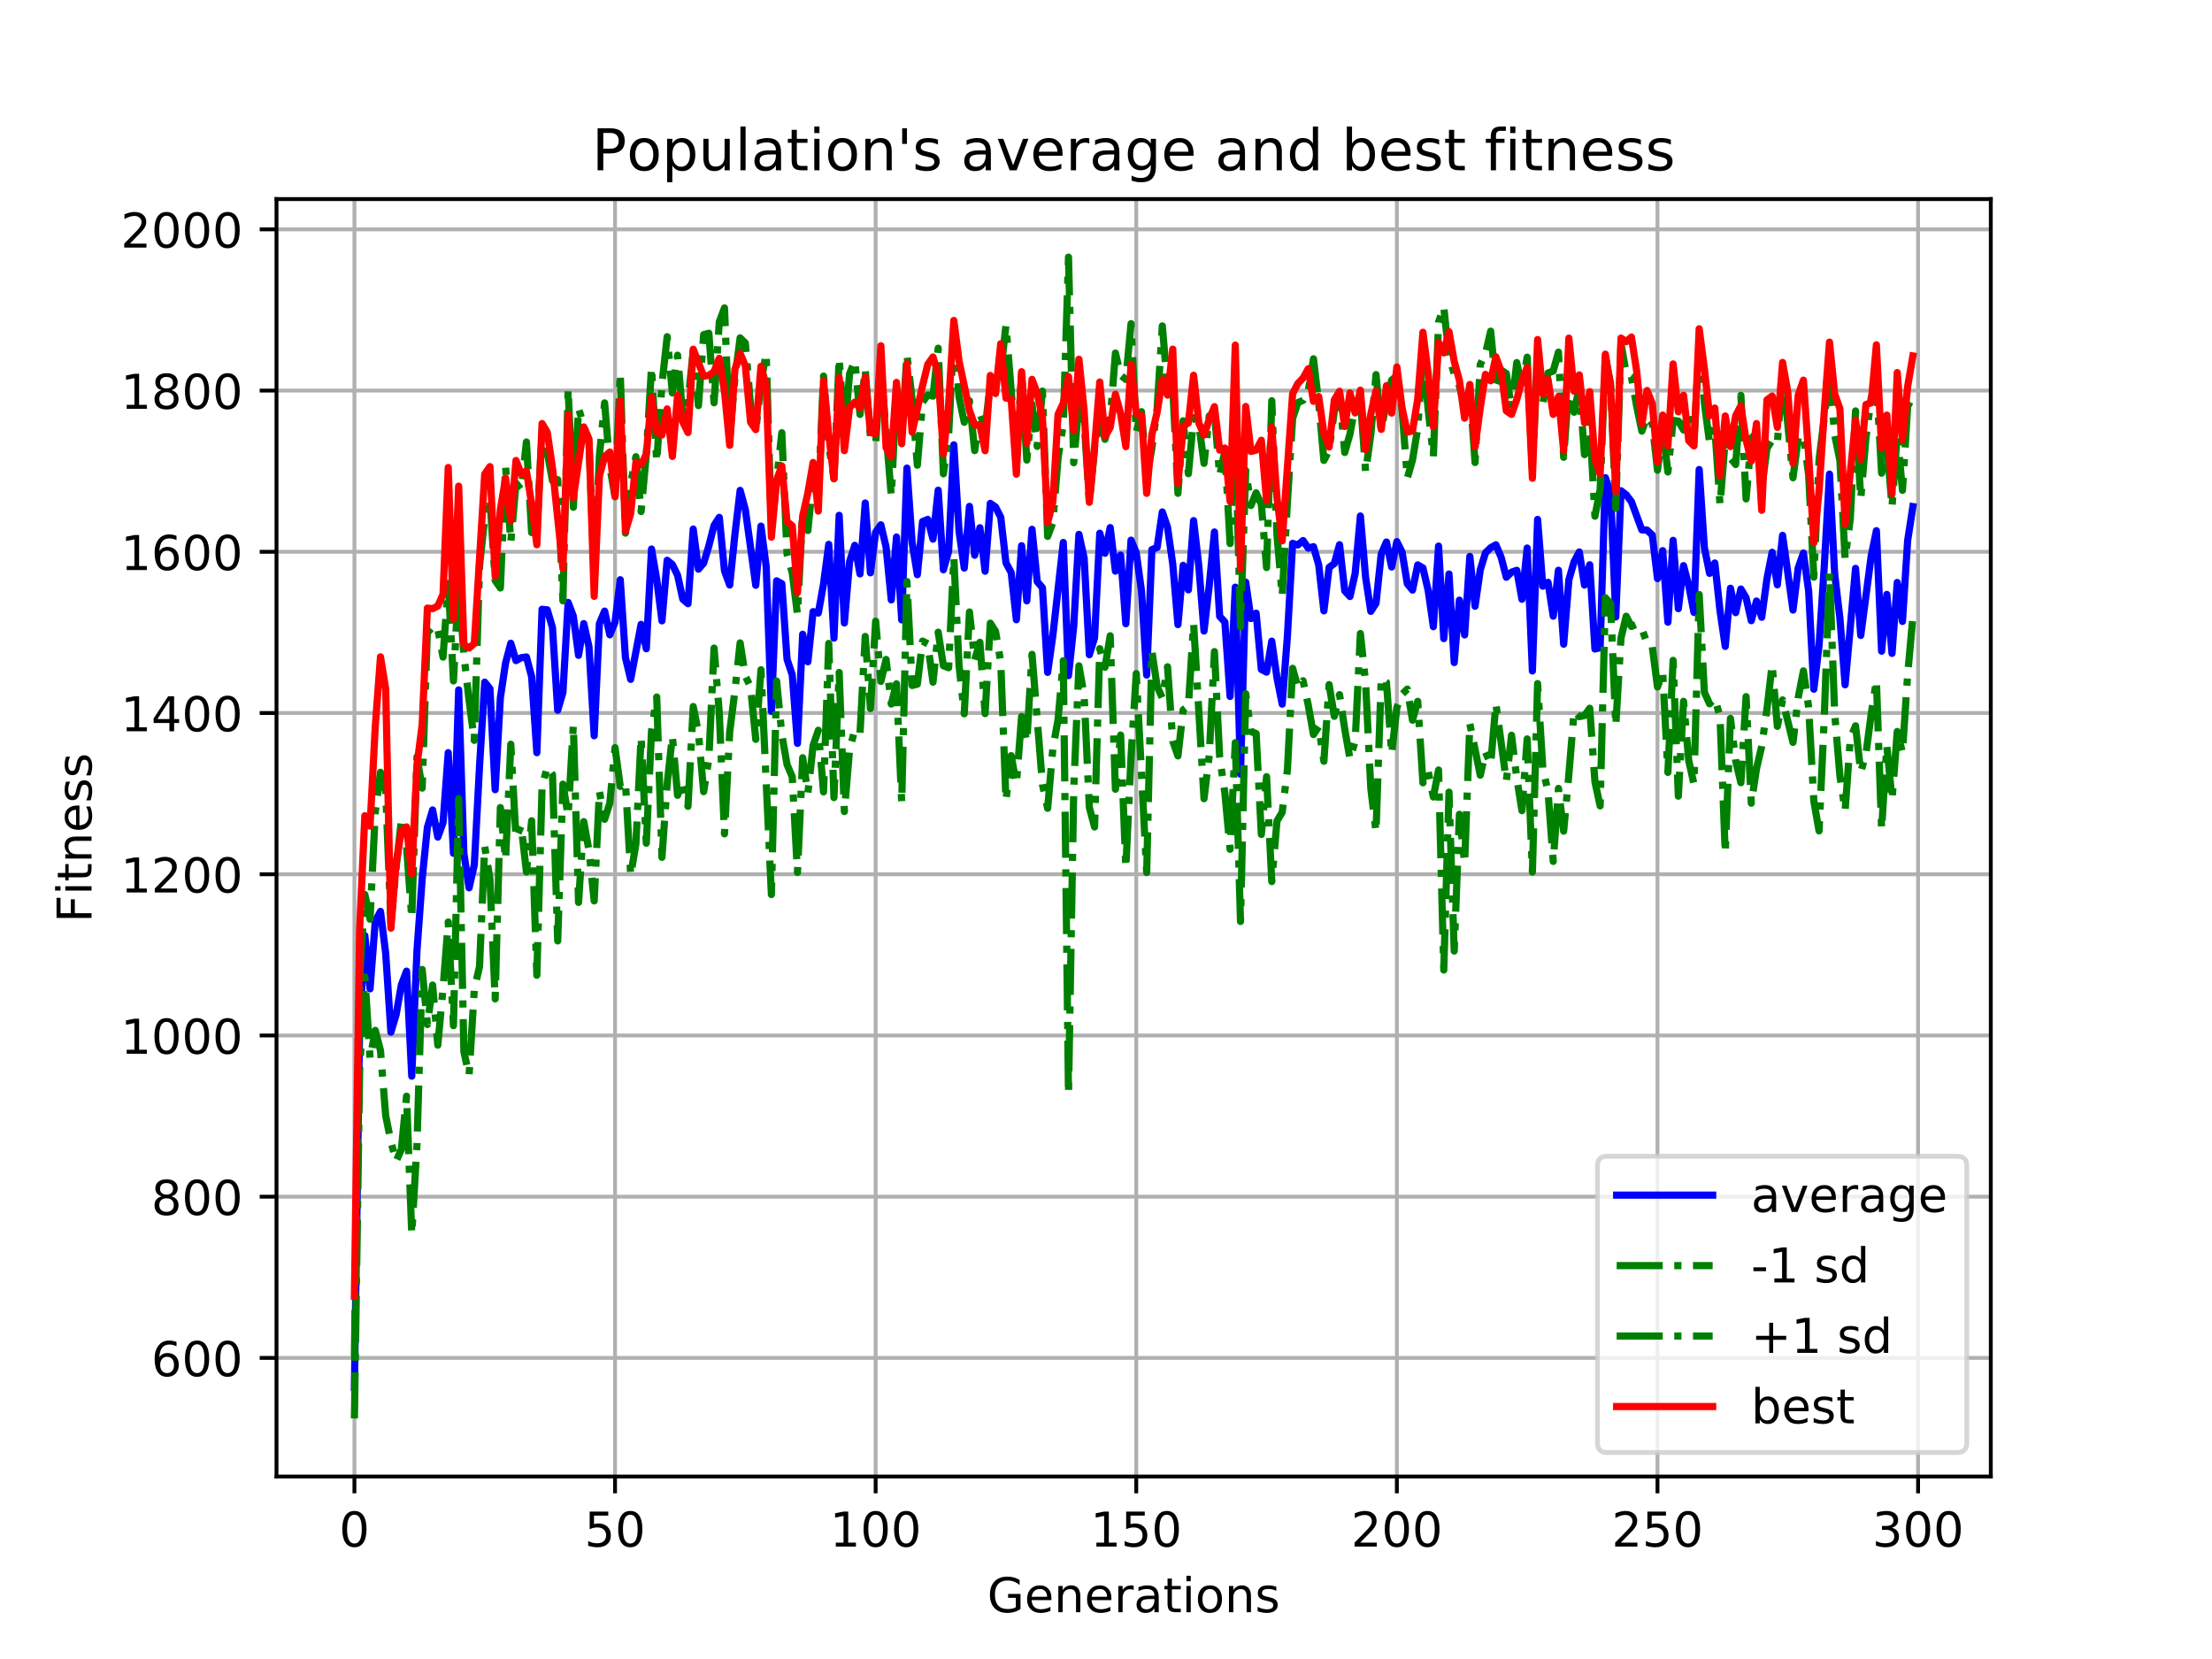 <?xml version="1.0" encoding="utf-8" standalone="no"?>
<!DOCTYPE svg PUBLIC "-//W3C//DTD SVG 1.1//EN"
  "http://www.w3.org/Graphics/SVG/1.1/DTD/svg11.dtd">
<!-- Created with matplotlib (https://matplotlib.org/) -->
<svg height="345.6pt" version="1.1" viewBox="0 0 460.8 345.6" width="460.8pt" xmlns="http://www.w3.org/2000/svg" xmlns:xlink="http://www.w3.org/1999/xlink">
 <defs>
  <style type="text/css">
*{stroke-linecap:butt;stroke-linejoin:round;}
  </style>
 </defs>
 <g id="figure_1">
  <g id="patch_1">
   <path d="M 0 345.6 
L 460.8 345.6 
L 460.8 0 
L 0 0 
z
" style="fill:#ffffff;"/>
  </g>
  <g id="axes_1">
   <g id="patch_2">
    <path d="M 57.6 307.584 
L 414.72 307.584 
L 414.72 41.472 
L 57.6 41.472 
z
" style="fill:#ffffff;"/>
   </g>
   <g id="matplotlib.axis_1">
    <g id="xtick_1">
     <g id="line2d_1">
      <path clip-path="url(#pb84c98b9c9)" d="M 73.833 307.584 
L 73.833 41.472 
" style="fill:none;stroke:#b0b0b0;stroke-linecap:square;stroke-width:0.8;"/>
     </g>
     <g id="line2d_2">
      <defs>
       <path d="M 0 0 
L 0 3.5 
" id="ma03359a7c6" style="stroke:#000000;stroke-width:0.8;"/>
      </defs>
      <g>
       <use style="stroke:#000000;stroke-width:0.8;" x="73.833" xlink:href="#ma03359a7c6" y="307.584"/>
      </g>
     </g>
     <g id="text_1">
      <!-- 0 -->
      <defs>
       <path d="M 31.781 66.406 
Q 24.172 66.406 20.328 58.906 
Q 16.5 51.422 16.5 36.375 
Q 16.5 21.391 20.328 13.891 
Q 24.172 6.391 31.781 6.391 
Q 39.453 6.391 43.281 13.891 
Q 47.125 21.391 47.125 36.375 
Q 47.125 51.422 43.281 58.906 
Q 39.453 66.406 31.781 66.406 
z
M 31.781 74.219 
Q 44.047 74.219 50.516 64.516 
Q 56.984 54.828 56.984 36.375 
Q 56.984 17.969 50.516 8.266 
Q 44.047 -1.422 31.781 -1.422 
Q 19.531 -1.422 13.062 8.266 
Q 6.594 17.969 6.594 36.375 
Q 6.594 54.828 13.062 64.516 
Q 19.531 74.219 31.781 74.219 
z
" id="DejaVuSans-48"/>
      </defs>
      <g transform="translate(70.651 322.182)scale(0.1 -0.1)">
       <use xlink:href="#DejaVuSans-48"/>
      </g>
     </g>
    </g>
    <g id="xtick_2">
     <g id="line2d_3">
      <path clip-path="url(#pb84c98b9c9)" d="M 128.123 307.584 
L 128.123 41.472 
" style="fill:none;stroke:#b0b0b0;stroke-linecap:square;stroke-width:0.8;"/>
     </g>
     <g id="line2d_4">
      <g>
       <use style="stroke:#000000;stroke-width:0.8;" x="128.123" xlink:href="#ma03359a7c6" y="307.584"/>
      </g>
     </g>
     <g id="text_2">
      <!-- 50 -->
      <defs>
       <path d="M 10.797 72.906 
L 49.516 72.906 
L 49.516 64.594 
L 19.828 64.594 
L 19.828 46.734 
Q 21.969 47.469 24.109 47.828 
Q 26.266 48.188 28.422 48.188 
Q 40.625 48.188 47.75 41.5 
Q 54.891 34.812 54.891 23.391 
Q 54.891 11.625 47.562 5.094 
Q 40.234 -1.422 26.906 -1.422 
Q 22.312 -1.422 17.547 -0.641 
Q 12.797 0.141 7.719 1.703 
L 7.719 11.625 
Q 12.109 9.234 16.797 8.062 
Q 21.484 6.891 26.703 6.891 
Q 35.156 6.891 40.078 11.328 
Q 45.016 15.766 45.016 23.391 
Q 45.016 31 40.078 35.438 
Q 35.156 39.891 26.703 39.891 
Q 22.75 39.891 18.812 39.016 
Q 14.891 38.141 10.797 36.281 
z
" id="DejaVuSans-53"/>
      </defs>
      <g transform="translate(121.76 322.182)scale(0.1 -0.1)">
       <use xlink:href="#DejaVuSans-53"/>
       <use x="63.623" xlink:href="#DejaVuSans-48"/>
      </g>
     </g>
    </g>
    <g id="xtick_3">
     <g id="line2d_5">
      <path clip-path="url(#pb84c98b9c9)" d="M 182.413 307.584 
L 182.413 41.472 
" style="fill:none;stroke:#b0b0b0;stroke-linecap:square;stroke-width:0.8;"/>
     </g>
     <g id="line2d_6">
      <g>
       <use style="stroke:#000000;stroke-width:0.8;" x="182.413" xlink:href="#ma03359a7c6" y="307.584"/>
      </g>
     </g>
     <g id="text_3">
      <!-- 100 -->
      <defs>
       <path d="M 12.406 8.297 
L 28.516 8.297 
L 28.516 63.922 
L 10.984 60.406 
L 10.984 69.391 
L 28.422 72.906 
L 38.281 72.906 
L 38.281 8.297 
L 54.391 8.297 
L 54.391 0 
L 12.406 0 
z
" id="DejaVuSans-49"/>
      </defs>
      <g transform="translate(172.869 322.182)scale(0.1 -0.1)">
       <use xlink:href="#DejaVuSans-49"/>
       <use x="63.623" xlink:href="#DejaVuSans-48"/>
       <use x="127.246" xlink:href="#DejaVuSans-48"/>
      </g>
     </g>
    </g>
    <g id="xtick_4">
     <g id="line2d_7">
      <path clip-path="url(#pb84c98b9c9)" d="M 236.703 307.584 
L 236.703 41.472 
" style="fill:none;stroke:#b0b0b0;stroke-linecap:square;stroke-width:0.8;"/>
     </g>
     <g id="line2d_8">
      <g>
       <use style="stroke:#000000;stroke-width:0.8;" x="236.703" xlink:href="#ma03359a7c6" y="307.584"/>
      </g>
     </g>
     <g id="text_4">
      <!-- 150 -->
      <g transform="translate(227.159 322.182)scale(0.1 -0.1)">
       <use xlink:href="#DejaVuSans-49"/>
       <use x="63.623" xlink:href="#DejaVuSans-53"/>
       <use x="127.246" xlink:href="#DejaVuSans-48"/>
      </g>
     </g>
    </g>
    <g id="xtick_5">
     <g id="line2d_9">
      <path clip-path="url(#pb84c98b9c9)" d="M 290.993 307.584 
L 290.993 41.472 
" style="fill:none;stroke:#b0b0b0;stroke-linecap:square;stroke-width:0.8;"/>
     </g>
     <g id="line2d_10">
      <g>
       <use style="stroke:#000000;stroke-width:0.8;" x="290.993" xlink:href="#ma03359a7c6" y="307.584"/>
      </g>
     </g>
     <g id="text_5">
      <!-- 200 -->
      <defs>
       <path d="M 19.188 8.297 
L 53.609 8.297 
L 53.609 0 
L 7.328 0 
L 7.328 8.297 
Q 12.938 14.109 22.625 23.891 
Q 32.328 33.688 34.812 36.531 
Q 39.547 41.844 41.422 45.531 
Q 43.312 49.219 43.312 52.781 
Q 43.312 58.594 39.234 62.25 
Q 35.156 65.922 28.609 65.922 
Q 23.969 65.922 18.812 64.312 
Q 13.672 62.703 7.812 59.422 
L 7.812 69.391 
Q 13.766 71.781 18.938 73 
Q 24.125 74.219 28.422 74.219 
Q 39.75 74.219 46.484 68.547 
Q 53.219 62.891 53.219 53.422 
Q 53.219 48.922 51.531 44.891 
Q 49.859 40.875 45.406 35.406 
Q 44.188 33.984 37.641 27.219 
Q 31.109 20.453 19.188 8.297 
z
" id="DejaVuSans-50"/>
      </defs>
      <g transform="translate(281.449 322.182)scale(0.1 -0.1)">
       <use xlink:href="#DejaVuSans-50"/>
       <use x="63.623" xlink:href="#DejaVuSans-48"/>
       <use x="127.246" xlink:href="#DejaVuSans-48"/>
      </g>
     </g>
    </g>
    <g id="xtick_6">
     <g id="line2d_11">
      <path clip-path="url(#pb84c98b9c9)" d="M 345.283 307.584 
L 345.283 41.472 
" style="fill:none;stroke:#b0b0b0;stroke-linecap:square;stroke-width:0.8;"/>
     </g>
     <g id="line2d_12">
      <g>
       <use style="stroke:#000000;stroke-width:0.8;" x="345.283" xlink:href="#ma03359a7c6" y="307.584"/>
      </g>
     </g>
     <g id="text_6">
      <!-- 250 -->
      <g transform="translate(335.739 322.182)scale(0.1 -0.1)">
       <use xlink:href="#DejaVuSans-50"/>
       <use x="63.623" xlink:href="#DejaVuSans-53"/>
       <use x="127.246" xlink:href="#DejaVuSans-48"/>
      </g>
     </g>
    </g>
    <g id="xtick_7">
     <g id="line2d_13">
      <path clip-path="url(#pb84c98b9c9)" d="M 399.573 307.584 
L 399.573 41.472 
" style="fill:none;stroke:#b0b0b0;stroke-linecap:square;stroke-width:0.8;"/>
     </g>
     <g id="line2d_14">
      <g>
       <use style="stroke:#000000;stroke-width:0.8;" x="399.573" xlink:href="#ma03359a7c6" y="307.584"/>
      </g>
     </g>
     <g id="text_7">
      <!-- 300 -->
      <defs>
       <path d="M 40.578 39.312 
Q 47.656 37.797 51.625 33 
Q 55.609 28.219 55.609 21.188 
Q 55.609 10.406 48.188 4.484 
Q 40.766 -1.422 27.094 -1.422 
Q 22.516 -1.422 17.656 -0.516 
Q 12.797 0.391 7.625 2.203 
L 7.625 11.719 
Q 11.719 9.328 16.594 8.109 
Q 21.484 6.891 26.812 6.891 
Q 36.078 6.891 40.938 10.547 
Q 45.797 14.203 45.797 21.188 
Q 45.797 27.641 41.281 31.266 
Q 36.766 34.906 28.719 34.906 
L 20.219 34.906 
L 20.219 43.016 
L 29.109 43.016 
Q 36.375 43.016 40.234 45.922 
Q 44.094 48.828 44.094 54.297 
Q 44.094 59.906 40.109 62.906 
Q 36.141 65.922 28.719 65.922 
Q 24.656 65.922 20.016 65.031 
Q 15.375 64.156 9.812 62.312 
L 9.812 71.094 
Q 15.438 72.656 20.344 73.438 
Q 25.25 74.219 29.594 74.219 
Q 40.828 74.219 47.359 69.109 
Q 53.906 64.016 53.906 55.328 
Q 53.906 49.266 50.438 45.094 
Q 46.969 40.922 40.578 39.312 
z
" id="DejaVuSans-51"/>
      </defs>
      <g transform="translate(390.029 322.182)scale(0.1 -0.1)">
       <use xlink:href="#DejaVuSans-51"/>
       <use x="63.623" xlink:href="#DejaVuSans-48"/>
       <use x="127.246" xlink:href="#DejaVuSans-48"/>
      </g>
     </g>
    </g>
    <g id="text_8">
     <!-- Generations -->
     <defs>
      <path d="M 59.516 10.406 
L 59.516 29.984 
L 43.406 29.984 
L 43.406 38.094 
L 69.281 38.094 
L 69.281 6.781 
Q 63.578 2.734 56.688 0.656 
Q 49.812 -1.422 42 -1.422 
Q 24.906 -1.422 15.25 8.562 
Q 5.609 18.562 5.609 36.375 
Q 5.609 54.25 15.25 64.234 
Q 24.906 74.219 42 74.219 
Q 49.125 74.219 55.547 72.453 
Q 61.969 70.703 67.391 67.281 
L 67.391 56.781 
Q 61.922 61.422 55.766 63.766 
Q 49.609 66.109 42.828 66.109 
Q 29.438 66.109 22.719 58.641 
Q 16.016 51.172 16.016 36.375 
Q 16.016 21.625 22.719 14.156 
Q 29.438 6.688 42.828 6.688 
Q 48.047 6.688 52.141 7.594 
Q 56.25 8.5 59.516 10.406 
z
" id="DejaVuSans-71"/>
      <path d="M 56.203 29.594 
L 56.203 25.203 
L 14.891 25.203 
Q 15.484 15.922 20.484 11.062 
Q 25.484 6.203 34.422 6.203 
Q 39.594 6.203 44.453 7.469 
Q 49.312 8.734 54.109 11.281 
L 54.109 2.781 
Q 49.266 0.734 44.188 -0.344 
Q 39.109 -1.422 33.891 -1.422 
Q 20.797 -1.422 13.156 6.188 
Q 5.516 13.812 5.516 26.812 
Q 5.516 40.234 12.766 48.109 
Q 20.016 56 32.328 56 
Q 43.359 56 49.781 48.891 
Q 56.203 41.797 56.203 29.594 
z
M 47.219 32.234 
Q 47.125 39.594 43.094 43.984 
Q 39.062 48.391 32.422 48.391 
Q 24.906 48.391 20.391 44.141 
Q 15.875 39.891 15.188 32.172 
z
" id="DejaVuSans-101"/>
      <path d="M 54.891 33.016 
L 54.891 0 
L 45.906 0 
L 45.906 32.719 
Q 45.906 40.484 42.875 44.328 
Q 39.844 48.188 33.797 48.188 
Q 26.516 48.188 22.312 43.547 
Q 18.109 38.922 18.109 30.906 
L 18.109 0 
L 9.078 0 
L 9.078 54.688 
L 18.109 54.688 
L 18.109 46.188 
Q 21.344 51.125 25.703 53.562 
Q 30.078 56 35.797 56 
Q 45.219 56 50.047 50.172 
Q 54.891 44.344 54.891 33.016 
z
" id="DejaVuSans-110"/>
      <path d="M 41.109 46.297 
Q 39.594 47.172 37.812 47.578 
Q 36.031 48 33.891 48 
Q 26.266 48 22.188 43.047 
Q 18.109 38.094 18.109 28.812 
L 18.109 0 
L 9.078 0 
L 9.078 54.688 
L 18.109 54.688 
L 18.109 46.188 
Q 20.953 51.172 25.484 53.578 
Q 30.031 56 36.531 56 
Q 37.453 56 38.578 55.875 
Q 39.703 55.766 41.062 55.516 
z
" id="DejaVuSans-114"/>
      <path d="M 34.281 27.484 
Q 23.391 27.484 19.188 25 
Q 14.984 22.516 14.984 16.5 
Q 14.984 11.719 18.141 8.906 
Q 21.297 6.109 26.703 6.109 
Q 34.188 6.109 38.703 11.406 
Q 43.219 16.703 43.219 25.484 
L 43.219 27.484 
z
M 52.203 31.203 
L 52.203 0 
L 43.219 0 
L 43.219 8.297 
Q 40.141 3.328 35.547 0.953 
Q 30.953 -1.422 24.312 -1.422 
Q 15.922 -1.422 10.953 3.297 
Q 6 8.016 6 15.922 
Q 6 25.141 12.172 29.828 
Q 18.359 34.516 30.609 34.516 
L 43.219 34.516 
L 43.219 35.406 
Q 43.219 41.609 39.141 45 
Q 35.062 48.391 27.688 48.391 
Q 23 48.391 18.547 47.266 
Q 14.109 46.141 10.016 43.891 
L 10.016 52.203 
Q 14.938 54.109 19.578 55.047 
Q 24.219 56 28.609 56 
Q 40.484 56 46.344 49.844 
Q 52.203 43.703 52.203 31.203 
z
" id="DejaVuSans-97"/>
      <path d="M 18.312 70.219 
L 18.312 54.688 
L 36.812 54.688 
L 36.812 47.703 
L 18.312 47.703 
L 18.312 18.016 
Q 18.312 11.328 20.141 9.422 
Q 21.969 7.516 27.594 7.516 
L 36.812 7.516 
L 36.812 0 
L 27.594 0 
Q 17.188 0 13.234 3.875 
Q 9.281 7.766 9.281 18.016 
L 9.281 47.703 
L 2.688 47.703 
L 2.688 54.688 
L 9.281 54.688 
L 9.281 70.219 
z
" id="DejaVuSans-116"/>
      <path d="M 9.422 54.688 
L 18.406 54.688 
L 18.406 0 
L 9.422 0 
z
M 9.422 75.984 
L 18.406 75.984 
L 18.406 64.594 
L 9.422 64.594 
z
" id="DejaVuSans-105"/>
      <path d="M 30.609 48.391 
Q 23.391 48.391 19.188 42.75 
Q 14.984 37.109 14.984 27.297 
Q 14.984 17.484 19.156 11.844 
Q 23.344 6.203 30.609 6.203 
Q 37.797 6.203 41.984 11.859 
Q 46.188 17.531 46.188 27.297 
Q 46.188 37.016 41.984 42.703 
Q 37.797 48.391 30.609 48.391 
z
M 30.609 56 
Q 42.328 56 49.016 48.375 
Q 55.719 40.766 55.719 27.297 
Q 55.719 13.875 49.016 6.219 
Q 42.328 -1.422 30.609 -1.422 
Q 18.844 -1.422 12.172 6.219 
Q 5.516 13.875 5.516 27.297 
Q 5.516 40.766 12.172 48.375 
Q 18.844 56 30.609 56 
z
" id="DejaVuSans-111"/>
      <path d="M 44.281 53.078 
L 44.281 44.578 
Q 40.484 46.531 36.375 47.5 
Q 32.281 48.484 27.875 48.484 
Q 21.188 48.484 17.844 46.438 
Q 14.5 44.391 14.5 40.281 
Q 14.5 37.156 16.891 35.375 
Q 19.281 33.594 26.516 31.984 
L 29.594 31.297 
Q 39.156 29.25 43.188 25.516 
Q 47.219 21.781 47.219 15.094 
Q 47.219 7.469 41.188 3.016 
Q 35.156 -1.422 24.609 -1.422 
Q 20.219 -1.422 15.453 -0.562 
Q 10.688 0.297 5.422 2 
L 5.422 11.281 
Q 10.406 8.688 15.234 7.391 
Q 20.062 6.109 24.812 6.109 
Q 31.156 6.109 34.562 8.281 
Q 37.984 10.453 37.984 14.406 
Q 37.984 18.062 35.516 20.016 
Q 33.062 21.969 24.703 23.781 
L 21.578 24.516 
Q 13.234 26.266 9.516 29.906 
Q 5.812 33.547 5.812 39.891 
Q 5.812 47.609 11.281 51.797 
Q 16.75 56 26.812 56 
Q 31.781 56 36.172 55.266 
Q 40.578 54.547 44.281 53.078 
z
" id="DejaVuSans-115"/>
     </defs>
     <g transform="translate(205.662 335.861)scale(0.1 -0.1)">
      <use xlink:href="#DejaVuSans-71"/>
      <use x="77.49" xlink:href="#DejaVuSans-101"/>
      <use x="139.014" xlink:href="#DejaVuSans-110"/>
      <use x="202.393" xlink:href="#DejaVuSans-101"/>
      <use x="263.916" xlink:href="#DejaVuSans-114"/>
      <use x="305.029" xlink:href="#DejaVuSans-97"/>
      <use x="366.309" xlink:href="#DejaVuSans-116"/>
      <use x="405.518" xlink:href="#DejaVuSans-105"/>
      <use x="433.301" xlink:href="#DejaVuSans-111"/>
      <use x="494.482" xlink:href="#DejaVuSans-110"/>
      <use x="557.861" xlink:href="#DejaVuSans-115"/>
     </g>
    </g>
   </g>
   <g id="matplotlib.axis_2">
    <g id="ytick_1">
     <g id="line2d_15">
      <path clip-path="url(#pb84c98b9c9)" d="M 57.6 282.88 
L 414.72 282.88 
" style="fill:none;stroke:#b0b0b0;stroke-linecap:square;stroke-width:0.8;"/>
     </g>
     <g id="line2d_16">
      <defs>
       <path d="M 0 0 
L -3.5 0 
" id="m5a1b8b55e0" style="stroke:#000000;stroke-width:0.8;"/>
      </defs>
      <g>
       <use style="stroke:#000000;stroke-width:0.8;" x="57.6" xlink:href="#m5a1b8b55e0" y="282.88"/>
      </g>
     </g>
     <g id="text_9">
      <!-- 600 -->
      <defs>
       <path d="M 33.016 40.375 
Q 26.375 40.375 22.484 35.828 
Q 18.609 31.297 18.609 23.391 
Q 18.609 15.531 22.484 10.953 
Q 26.375 6.391 33.016 6.391 
Q 39.656 6.391 43.531 10.953 
Q 47.406 15.531 47.406 23.391 
Q 47.406 31.297 43.531 35.828 
Q 39.656 40.375 33.016 40.375 
z
M 52.594 71.297 
L 52.594 62.312 
Q 48.875 64.062 45.094 64.984 
Q 41.312 65.922 37.594 65.922 
Q 27.828 65.922 22.672 59.328 
Q 17.531 52.734 16.797 39.406 
Q 19.672 43.656 24.016 45.922 
Q 28.375 48.188 33.594 48.188 
Q 44.578 48.188 50.953 41.516 
Q 57.328 34.859 57.328 23.391 
Q 57.328 12.156 50.688 5.359 
Q 44.047 -1.422 33.016 -1.422 
Q 20.359 -1.422 13.672 8.266 
Q 6.984 17.969 6.984 36.375 
Q 6.984 53.656 15.188 63.938 
Q 23.391 74.219 37.203 74.219 
Q 40.922 74.219 44.703 73.484 
Q 48.484 72.75 52.594 71.297 
z
" id="DejaVuSans-54"/>
      </defs>
      <g transform="translate(31.512 286.679)scale(0.1 -0.1)">
       <use xlink:href="#DejaVuSans-54"/>
       <use x="63.623" xlink:href="#DejaVuSans-48"/>
       <use x="127.246" xlink:href="#DejaVuSans-48"/>
      </g>
     </g>
    </g>
    <g id="ytick_2">
     <g id="line2d_17">
      <path clip-path="url(#pb84c98b9c9)" d="M 57.6 249.294 
L 414.72 249.294 
" style="fill:none;stroke:#b0b0b0;stroke-linecap:square;stroke-width:0.8;"/>
     </g>
     <g id="line2d_18">
      <g>
       <use style="stroke:#000000;stroke-width:0.8;" x="57.6" xlink:href="#m5a1b8b55e0" y="249.294"/>
      </g>
     </g>
     <g id="text_10">
      <!-- 800 -->
      <defs>
       <path d="M 31.781 34.625 
Q 24.75 34.625 20.719 30.859 
Q 16.703 27.094 16.703 20.516 
Q 16.703 13.922 20.719 10.156 
Q 24.75 6.391 31.781 6.391 
Q 38.812 6.391 42.859 10.172 
Q 46.922 13.969 46.922 20.516 
Q 46.922 27.094 42.891 30.859 
Q 38.875 34.625 31.781 34.625 
z
M 21.922 38.812 
Q 15.578 40.375 12.031 44.719 
Q 8.5 49.078 8.5 55.328 
Q 8.5 64.062 14.719 69.141 
Q 20.953 74.219 31.781 74.219 
Q 42.672 74.219 48.875 69.141 
Q 55.078 64.062 55.078 55.328 
Q 55.078 49.078 51.531 44.719 
Q 48 40.375 41.703 38.812 
Q 48.828 37.156 52.797 32.312 
Q 56.781 27.484 56.781 20.516 
Q 56.781 9.906 50.312 4.234 
Q 43.844 -1.422 31.781 -1.422 
Q 19.734 -1.422 13.25 4.234 
Q 6.781 9.906 6.781 20.516 
Q 6.781 27.484 10.781 32.312 
Q 14.797 37.156 21.922 38.812 
z
M 18.312 54.391 
Q 18.312 48.734 21.844 45.562 
Q 25.391 42.391 31.781 42.391 
Q 38.141 42.391 41.719 45.562 
Q 45.312 48.734 45.312 54.391 
Q 45.312 60.062 41.719 63.234 
Q 38.141 66.406 31.781 66.406 
Q 25.391 66.406 21.844 63.234 
Q 18.312 60.062 18.312 54.391 
z
" id="DejaVuSans-56"/>
      </defs>
      <g transform="translate(31.512 253.093)scale(0.1 -0.1)">
       <use xlink:href="#DejaVuSans-56"/>
       <use x="63.623" xlink:href="#DejaVuSans-48"/>
       <use x="127.246" xlink:href="#DejaVuSans-48"/>
      </g>
     </g>
    </g>
    <g id="ytick_3">
     <g id="line2d_19">
      <path clip-path="url(#pb84c98b9c9)" d="M 57.6 215.708 
L 414.72 215.708 
" style="fill:none;stroke:#b0b0b0;stroke-linecap:square;stroke-width:0.8;"/>
     </g>
     <g id="line2d_20">
      <g>
       <use style="stroke:#000000;stroke-width:0.8;" x="57.6" xlink:href="#m5a1b8b55e0" y="215.708"/>
      </g>
     </g>
     <g id="text_11">
      <!-- 1000 -->
      <g transform="translate(25.15 219.507)scale(0.1 -0.1)">
       <use xlink:href="#DejaVuSans-49"/>
       <use x="63.623" xlink:href="#DejaVuSans-48"/>
       <use x="127.246" xlink:href="#DejaVuSans-48"/>
       <use x="190.869" xlink:href="#DejaVuSans-48"/>
      </g>
     </g>
    </g>
    <g id="ytick_4">
     <g id="line2d_21">
      <path clip-path="url(#pb84c98b9c9)" d="M 57.6 182.122 
L 414.72 182.122 
" style="fill:none;stroke:#b0b0b0;stroke-linecap:square;stroke-width:0.8;"/>
     </g>
     <g id="line2d_22">
      <g>
       <use style="stroke:#000000;stroke-width:0.8;" x="57.6" xlink:href="#m5a1b8b55e0" y="182.122"/>
      </g>
     </g>
     <g id="text_12">
      <!-- 1200 -->
      <g transform="translate(25.15 185.921)scale(0.1 -0.1)">
       <use xlink:href="#DejaVuSans-49"/>
       <use x="63.623" xlink:href="#DejaVuSans-50"/>
       <use x="127.246" xlink:href="#DejaVuSans-48"/>
       <use x="190.869" xlink:href="#DejaVuSans-48"/>
      </g>
     </g>
    </g>
    <g id="ytick_5">
     <g id="line2d_23">
      <path clip-path="url(#pb84c98b9c9)" d="M 57.6 148.536 
L 414.72 148.536 
" style="fill:none;stroke:#b0b0b0;stroke-linecap:square;stroke-width:0.8;"/>
     </g>
     <g id="line2d_24">
      <g>
       <use style="stroke:#000000;stroke-width:0.8;" x="57.6" xlink:href="#m5a1b8b55e0" y="148.536"/>
      </g>
     </g>
     <g id="text_13">
      <!-- 1400 -->
      <defs>
       <path d="M 37.797 64.312 
L 12.891 25.391 
L 37.797 25.391 
z
M 35.203 72.906 
L 47.609 72.906 
L 47.609 25.391 
L 58.016 25.391 
L 58.016 17.188 
L 47.609 17.188 
L 47.609 0 
L 37.797 0 
L 37.797 17.188 
L 4.891 17.188 
L 4.891 26.703 
z
" id="DejaVuSans-52"/>
      </defs>
      <g transform="translate(25.15 152.335)scale(0.1 -0.1)">
       <use xlink:href="#DejaVuSans-49"/>
       <use x="63.623" xlink:href="#DejaVuSans-52"/>
       <use x="127.246" xlink:href="#DejaVuSans-48"/>
       <use x="190.869" xlink:href="#DejaVuSans-48"/>
      </g>
     </g>
    </g>
    <g id="ytick_6">
     <g id="line2d_25">
      <path clip-path="url(#pb84c98b9c9)" d="M 57.6 114.95 
L 414.72 114.95 
" style="fill:none;stroke:#b0b0b0;stroke-linecap:square;stroke-width:0.8;"/>
     </g>
     <g id="line2d_26">
      <g>
       <use style="stroke:#000000;stroke-width:0.8;" x="57.6" xlink:href="#m5a1b8b55e0" y="114.95"/>
      </g>
     </g>
     <g id="text_14">
      <!-- 1600 -->
      <g transform="translate(25.15 118.749)scale(0.1 -0.1)">
       <use xlink:href="#DejaVuSans-49"/>
       <use x="63.623" xlink:href="#DejaVuSans-54"/>
       <use x="127.246" xlink:href="#DejaVuSans-48"/>
       <use x="190.869" xlink:href="#DejaVuSans-48"/>
      </g>
     </g>
    </g>
    <g id="ytick_7">
     <g id="line2d_27">
      <path clip-path="url(#pb84c98b9c9)" d="M 57.6 81.364 
L 414.72 81.364 
" style="fill:none;stroke:#b0b0b0;stroke-linecap:square;stroke-width:0.8;"/>
     </g>
     <g id="line2d_28">
      <g>
       <use style="stroke:#000000;stroke-width:0.8;" x="57.6" xlink:href="#m5a1b8b55e0" y="81.364"/>
      </g>
     </g>
     <g id="text_15">
      <!-- 1800 -->
      <g transform="translate(25.15 85.163)scale(0.1 -0.1)">
       <use xlink:href="#DejaVuSans-49"/>
       <use x="63.623" xlink:href="#DejaVuSans-56"/>
       <use x="127.246" xlink:href="#DejaVuSans-48"/>
       <use x="190.869" xlink:href="#DejaVuSans-48"/>
      </g>
     </g>
    </g>
    <g id="ytick_8">
     <g id="line2d_29">
      <path clip-path="url(#pb84c98b9c9)" d="M 57.6 47.777 
L 414.72 47.777 
" style="fill:none;stroke:#b0b0b0;stroke-linecap:square;stroke-width:0.8;"/>
     </g>
     <g id="line2d_30">
      <g>
       <use style="stroke:#000000;stroke-width:0.8;" x="57.6" xlink:href="#m5a1b8b55e0" y="47.777"/>
      </g>
     </g>
     <g id="text_16">
      <!-- 2000 -->
      <g transform="translate(25.15 51.577)scale(0.1 -0.1)">
       <use xlink:href="#DejaVuSans-50"/>
       <use x="63.623" xlink:href="#DejaVuSans-48"/>
       <use x="127.246" xlink:href="#DejaVuSans-48"/>
       <use x="190.869" xlink:href="#DejaVuSans-48"/>
      </g>
     </g>
    </g>
    <g id="text_17">
     <!-- Fitness -->
     <defs>
      <path d="M 9.812 72.906 
L 51.703 72.906 
L 51.703 64.594 
L 19.672 64.594 
L 19.672 43.109 
L 48.578 43.109 
L 48.578 34.812 
L 19.672 34.812 
L 19.672 0 
L 9.812 0 
z
" id="DejaVuSans-70"/>
     </defs>
     <g transform="translate(19.07 192.202)rotate(-90)scale(0.1 -0.1)">
      <use xlink:href="#DejaVuSans-70"/>
      <use x="57.41" xlink:href="#DejaVuSans-105"/>
      <use x="85.193" xlink:href="#DejaVuSans-116"/>
      <use x="124.402" xlink:href="#DejaVuSans-110"/>
      <use x="187.781" xlink:href="#DejaVuSans-101"/>
      <use x="249.305" xlink:href="#DejaVuSans-115"/>
      <use x="301.404" xlink:href="#DejaVuSans-115"/>
     </g>
    </g>
   </g>
   <g id="line2d_31">
    <path clip-path="url(#pb84c98b9c9)" d="M 73.833 288.976 
L 74.919 213.361 
L 76.004 194.918 
L 77.09 205.987 
L 78.176 191.904 
L 79.262 189.861 
L 80.348 198.61 
L 81.433 215.025 
L 82.519 211.38 
L 83.605 205.189 
L 84.691 202.305 
L 85.777 224.187 
L 86.862 198.063 
L 87.948 183.067 
L 89.034 172.344 
L 90.12 168.733 
L 91.206 174.38 
L 92.291 171.388 
L 93.377 156.794 
L 94.463 177.756 
L 95.549 143.715 
L 96.635 177.777 
L 97.72 184.945 
L 98.806 180.161 
L 99.892 159.648 
L 100.978 142.108 
L 102.064 143.472 
L 103.149 164.502 
L 104.235 145.358 
L 105.321 138.1 
L 106.407 133.999 
L 107.493 137.614 
L 108.578 137.016 
L 109.664 136.861 
L 110.75 140.964 
L 111.836 156.794 
L 112.922 126.926 
L 114.007 127.041 
L 115.093 130.765 
L 116.179 147.965 
L 117.265 144.257 
L 118.351 125.495 
L 119.436 128.358 
L 120.522 136.52 
L 121.608 129.912 
L 122.694 134.715 
L 123.78 153.278 
L 124.865 129.903 
L 125.951 127.305 
L 127.037 132.244 
L 128.123 129.61 
L 129.209 120.767 
L 130.294 137 
L 131.38 141.522 
L 133.552 130.066 
L 134.638 135.146 
L 135.723 114.372 
L 136.809 120.713 
L 137.895 129.333 
L 138.981 116.717 
L 140.067 117.604 
L 141.152 119.836 
L 142.238 124.816 
L 143.324 125.759 
L 144.41 110.213 
L 145.496 118.571 
L 146.581 117.317 
L 147.667 113.723 
L 148.753 109.459 
L 149.839 107.78 
L 150.925 118.924 
L 152.01 121.87 
L 153.096 111.338 
L 154.182 102.157 
L 155.268 106.156 
L 157.439 121.924 
L 158.525 109.601 
L 159.611 118.042 
L 160.697 148.192 
L 161.783 120.997 
L 162.868 121.6 
L 163.954 137.341 
L 165.04 140.589 
L 166.126 154.857 
L 167.212 132.129 
L 168.297 137.855 
L 169.383 127.415 
L 170.469 127.71 
L 171.555 121.66 
L 172.641 113.4 
L 173.726 132.932 
L 174.812 107.351 
L 175.898 129.781 
L 176.984 116.992 
L 178.07 113.599 
L 179.155 119.552 
L 180.241 104.784 
L 181.327 119.33 
L 182.413 110.873 
L 183.499 109.326 
L 184.584 113.939 
L 185.67 124.969 
L 186.756 111.867 
L 187.842 129.125 
L 188.928 97.511 
L 190.013 113.045 
L 191.099 119.714 
L 192.185 108.654 
L 193.271 108.197 
L 194.357 112.313 
L 195.442 102.118 
L 196.528 118.693 
L 197.614 114.86 
L 198.7 92.661 
L 199.786 110.673 
L 200.871 118.334 
L 201.957 105.487 
L 203.043 115.666 
L 204.129 109.933 
L 205.215 118.992 
L 206.3 104.862 
L 207.386 105.612 
L 208.472 107.752 
L 209.558 117.24 
L 210.644 119.267 
L 211.729 129.099 
L 212.815 113.681 
L 213.901 125.165 
L 214.987 110.268 
L 216.073 121.155 
L 217.158 122.436 
L 218.244 140.068 
L 219.33 132.372 
L 221.502 113.007 
L 222.587 140.743 
L 223.673 130.487 
L 224.759 111.32 
L 225.845 116.269 
L 226.931 136.391 
L 228.016 132.876 
L 229.102 111.077 
L 230.188 115.255 
L 231.274 109.905 
L 232.36 118.979 
L 233.445 115.638 
L 234.531 129.931 
L 235.617 112.529 
L 236.703 115.175 
L 237.789 123.072 
L 238.875 140.627 
L 239.96 114.497 
L 241.046 114.051 
L 242.132 106.648 
L 243.218 109.838 
L 244.304 117.495 
L 245.389 130.118 
L 246.475 117.766 
L 247.561 122.877 
L 248.647 108.458 
L 249.733 117.893 
L 250.818 131.46 
L 251.904 122.03 
L 252.99 110.818 
L 254.076 128.393 
L 255.162 129.58 
L 256.247 145.076 
L 257.333 122.315 
L 258.419 161.276 
L 259.505 121.272 
L 260.591 128.858 
L 261.676 127.736 
L 262.762 139.447 
L 263.848 140.012 
L 264.934 133.565 
L 266.02 141.227 
L 267.105 146.685 
L 268.191 132.507 
L 269.277 113.198 
L 270.363 113.532 
L 271.449 112.606 
L 272.534 114.185 
L 273.62 113.885 
L 274.706 117.647 
L 275.792 127.252 
L 276.878 118.197 
L 277.963 117.401 
L 279.049 113.472 
L 280.135 123.074 
L 281.221 124.258 
L 282.307 119.449 
L 283.392 107.49 
L 284.478 120.249 
L 285.564 127.352 
L 286.65 125.676 
L 287.736 115.415 
L 288.821 112.906 
L 289.907 118.112 
L 290.993 112.829 
L 292.079 115.03 
L 293.165 121.592 
L 294.25 122.923 
L 295.336 117.677 
L 296.422 118.325 
L 297.508 122.97 
L 298.594 130.551 
L 299.679 113.761 
L 300.765 133.028 
L 301.851 119.578 
L 302.937 138.02 
L 304.023 125.021 
L 305.108 132.263 
L 306.194 115.914 
L 307.28 126.289 
L 308.366 118.718 
L 309.452 115.155 
L 310.537 114.099 
L 311.623 113.493 
L 312.709 116.081 
L 313.795 120.253 
L 314.881 119.193 
L 315.966 118.805 
L 317.052 124.837 
L 318.138 114.167 
L 319.224 139.778 
L 320.31 108.21 
L 321.395 122.116 
L 322.481 121.312 
L 323.567 128.365 
L 324.653 118.797 
L 325.739 134.2 
L 326.824 120.785 
L 327.91 117.018 
L 328.996 114.984 
L 330.082 121.883 
L 331.168 117.65 
L 332.253 135.193 
L 333.339 134.934 
L 334.425 99.513 
L 335.511 102.784 
L 336.597 128.518 
L 337.682 102.23 
L 338.768 103.073 
L 339.854 104.507 
L 342.026 110.382 
L 343.111 110.435 
L 344.197 111.461 
L 345.283 120.528 
L 346.369 114.707 
L 347.455 129.612 
L 348.54 112.566 
L 349.626 126.786 
L 350.712 117.836 
L 351.798 122.006 
L 352.884 127.585 
L 353.969 97.813 
L 355.055 114.105 
L 356.141 119.44 
L 357.227 117.281 
L 358.313 127.25 
L 359.398 134.661 
L 360.484 122.541 
L 361.57 127.623 
L 362.656 122.707 
L 363.742 124.527 
L 364.827 129.301 
L 365.913 125.205 
L 366.999 128.587 
L 368.085 120.583 
L 369.171 115.054 
L 370.256 121.827 
L 371.342 111.522 
L 373.514 127.087 
L 374.6 118.299 
L 375.685 115.208 
L 376.771 123.117 
L 377.857 143.573 
L 378.943 134.444 
L 380.029 117.968 
L 381.114 98.76 
L 382.2 119.601 
L 383.286 128.785 
L 384.372 142.659 
L 386.543 118.402 
L 387.629 132.368 
L 389.801 115.842 
L 390.887 110.554 
L 391.972 135.653 
L 393.058 123.833 
L 394.144 136.119 
L 395.23 121.337 
L 396.316 129.456 
L 397.401 112.586 
L 398.487 105.532 
L 398.487 105.532 
" style="fill:none;stroke:#0000ff;stroke-linecap:square;stroke-width:1.5;"/>
   </g>
   <g id="line2d_32">
    <path clip-path="url(#pb84c98b9c9)" d="M 73.833 295.488 
L 74.919 223.011 
L 76.004 203.496 
L 77.09 220.49 
L 78.176 214.646 
L 79.262 218.843 
L 80.348 232.44 
L 81.433 237.782 
L 82.519 241.905 
L 83.605 239.449 
L 84.691 228.36 
L 85.777 257.099 
L 86.862 238.459 
L 87.948 201.957 
L 89.034 213.427 
L 90.12 205.209 
L 91.206 217.722 
L 92.291 205.889 
L 93.377 192.073 
L 94.463 213.665 
L 95.549 166.392 
L 96.635 219.085 
L 97.72 223.976 
L 98.806 206.088 
L 99.892 201.36 
L 100.978 176.322 
L 102.064 183.111 
L 103.149 208.091 
L 104.235 168.233 
L 105.321 179.046 
L 106.407 155.04 
L 107.493 174.558 
L 108.578 172.031 
L 109.664 181.651 
L 110.75 170.98 
L 111.836 203.158 
L 112.922 163.801 
L 114.007 159.804 
L 115.093 161.373 
L 116.179 196.014 
L 117.265 163.353 
L 118.351 169.942 
L 119.436 151.039 
L 120.522 187.984 
L 121.608 171.16 
L 122.694 177.129 
L 123.78 187.682 
L 124.865 164.829 
L 125.951 170.68 
L 127.037 167.281 
L 128.123 155.753 
L 129.209 163.833 
L 130.294 162.944 
L 131.38 182.328 
L 132.466 175.865 
L 133.552 153.581 
L 134.638 175.654 
L 135.723 152.256 
L 136.809 145.201 
L 137.895 178.599 
L 138.981 163.294 
L 140.067 153.346 
L 141.152 165.677 
L 142.238 162.766 
L 143.324 167.97 
L 144.41 147.184 
L 145.496 152.645 
L 146.581 164.92 
L 147.667 158.031 
L 148.753 135.01 
L 149.839 148.528 
L 150.925 173.703 
L 152.01 152.486 
L 153.096 143.928 
L 154.182 133.927 
L 155.268 140.846 
L 156.354 143.094 
L 157.439 154.015 
L 158.525 139.523 
L 160.697 186.351 
L 161.783 141.871 
L 162.868 153.056 
L 163.954 159.258 
L 165.04 161.829 
L 166.126 181.748 
L 167.212 157.851 
L 168.297 165.189 
L 169.383 155.306 
L 170.469 152.124 
L 171.555 164.971 
L 172.641 134.034 
L 173.726 166.151 
L 174.812 140.087 
L 175.898 169.062 
L 176.984 156.109 
L 178.07 152.061 
L 179.155 152.776 
L 180.241 132.581 
L 181.327 147.611 
L 182.413 129.389 
L 183.499 141.947 
L 184.584 137.372 
L 185.67 146.662 
L 186.756 142.446 
L 187.842 167.222 
L 188.928 121.13 
L 190.013 142.802 
L 191.099 142.518 
L 192.185 133.552 
L 193.271 134.116 
L 194.357 142.111 
L 195.442 131.699 
L 196.528 138.681 
L 197.614 139.103 
L 198.7 116.15 
L 199.786 138.65 
L 200.871 148.696 
L 201.957 127.485 
L 203.043 137.46 
L 204.129 133.804 
L 205.215 148.654 
L 206.3 129.817 
L 207.386 131.514 
L 208.472 137.927 
L 209.558 166.731 
L 210.644 157.419 
L 211.729 163.329 
L 212.815 149.258 
L 213.901 154.488 
L 214.987 136.309 
L 217.158 163.399 
L 218.244 168.391 
L 219.33 155.919 
L 220.416 149.854 
L 221.502 137.642 
L 222.587 227.918 
L 223.673 164.581 
L 224.759 138.709 
L 225.845 144.854 
L 226.931 168.201 
L 228.016 172.272 
L 229.102 135.123 
L 230.188 138.991 
L 231.274 132.443 
L 232.36 164.41 
L 233.445 153.123 
L 234.531 180.815 
L 235.617 157.636 
L 236.703 140.314 
L 238.875 181.76 
L 239.96 135.65 
L 241.046 142.99 
L 242.132 145.41 
L 243.218 138.905 
L 244.304 154.365 
L 245.389 157.469 
L 246.475 147.875 
L 247.561 147.069 
L 248.647 129.898 
L 250.818 166.388 
L 251.904 157.398 
L 252.99 135.738 
L 254.076 157.691 
L 255.162 165.204 
L 256.247 176.916 
L 257.333 154.711 
L 258.419 191.96 
L 259.505 144.529 
L 260.591 152.409 
L 261.676 152.807 
L 262.762 173.826 
L 263.848 161.791 
L 264.934 183.645 
L 266.02 171.019 
L 267.105 169.208 
L 268.191 160.392 
L 269.277 139.226 
L 270.363 143.184 
L 271.449 141.811 
L 272.534 146.902 
L 273.62 153.027 
L 274.706 151.373 
L 275.792 158.586 
L 276.878 142.614 
L 277.963 149.216 
L 279.049 144.704 
L 280.135 151.886 
L 281.221 158.1 
L 282.307 154.393 
L 283.392 131.974 
L 284.478 142.191 
L 285.564 164.228 
L 286.65 173.315 
L 287.736 141.228 
L 288.821 142.122 
L 289.907 157.03 
L 290.993 147.364 
L 292.079 144.61 
L 293.165 143.552 
L 294.25 150.031 
L 295.336 146.099 
L 296.422 163.078 
L 297.508 160.699 
L 298.594 166.026 
L 299.679 160.409 
L 300.765 202.077 
L 301.851 165.019 
L 302.937 198.118 
L 304.023 169.63 
L 305.108 179.83 
L 306.194 150.76 
L 308.366 161.485 
L 309.452 156.67 
L 310.537 159.209 
L 311.623 146.613 
L 313.795 162.696 
L 314.881 153.162 
L 315.966 162.075 
L 317.052 168.875 
L 318.138 153.931 
L 319.224 181.67 
L 320.31 142.401 
L 321.395 160.056 
L 322.481 164.928 
L 323.567 179.447 
L 324.653 164.24 
L 325.739 173.146 
L 326.824 161.317 
L 327.91 148.158 
L 328.996 149.292 
L 330.082 149.058 
L 331.168 147.541 
L 332.253 162.846 
L 333.339 167.883 
L 334.425 124.513 
L 335.511 125.712 
L 336.597 151.159 
L 337.682 132.884 
L 338.768 128.371 
L 339.854 130.501 
L 340.94 130.026 
L 342.026 130.956 
L 343.111 134.026 
L 344.197 134.71 
L 345.283 143.104 
L 346.369 140.127 
L 347.455 160.903 
L 348.54 137.565 
L 349.626 165.854 
L 350.712 146.096 
L 351.798 158.471 
L 352.884 163.342 
L 353.969 123.847 
L 355.055 144.221 
L 356.141 146.618 
L 357.227 145.509 
L 358.313 149.305 
L 359.398 177.739 
L 360.484 149.658 
L 361.57 158.474 
L 362.656 163.052 
L 363.742 145.117 
L 364.827 167.319 
L 365.913 160.121 
L 366.999 155.441 
L 368.085 147.714 
L 369.171 138.452 
L 370.256 151.312 
L 371.342 145.8 
L 373.514 154.653 
L 374.6 145.314 
L 375.685 139.758 
L 376.771 147.348 
L 377.857 166.915 
L 378.943 173.092 
L 380.029 149.389 
L 381.114 119.397 
L 382.2 148.615 
L 383.286 161.653 
L 384.372 168.867 
L 385.458 153.828 
L 386.543 151.202 
L 387.629 160.844 
L 388.715 157.016 
L 389.801 148.776 
L 390.887 141.724 
L 391.972 172.735 
L 393.058 155.333 
L 394.144 166.617 
L 395.23 152.386 
L 396.316 156.768 
L 397.401 140.486 
L 398.487 128.515 
L 398.487 128.515 
" style="fill:none;stroke:#008000;stroke-dasharray:9.6,2.4,1.5,2.4;stroke-dashoffset:0;stroke-width:1.5;"/>
   </g>
   <g id="line2d_33">
    <path clip-path="url(#pb84c98b9c9)" d="M 73.833 282.464 
L 74.919 203.712 
L 76.004 186.341 
L 77.09 191.484 
L 78.176 169.161 
L 79.262 160.878 
L 80.348 164.779 
L 81.433 192.269 
L 82.519 180.854 
L 83.605 170.929 
L 84.691 176.249 
L 85.777 191.275 
L 86.862 157.668 
L 87.948 164.178 
L 89.034 131.26 
L 90.12 132.256 
L 91.206 131.038 
L 92.291 136.887 
L 93.377 121.514 
L 94.463 141.846 
L 95.549 121.038 
L 96.635 136.47 
L 97.72 145.915 
L 98.806 154.234 
L 99.892 117.935 
L 100.978 107.895 
L 102.064 103.833 
L 103.149 120.914 
L 104.235 122.482 
L 105.321 97.155 
L 106.407 112.959 
L 107.493 100.67 
L 108.578 102.002 
L 109.664 92.071 
L 110.75 110.948 
L 111.836 110.43 
L 112.922 90.05 
L 114.007 94.279 
L 115.093 100.157 
L 116.179 99.916 
L 117.265 125.161 
L 118.351 81.049 
L 119.436 105.677 
L 120.522 85.056 
L 122.694 92.302 
L 123.78 118.875 
L 124.865 94.976 
L 125.951 83.931 
L 127.037 97.207 
L 128.123 103.466 
L 129.209 77.702 
L 130.294 111.057 
L 131.38 100.715 
L 132.466 95.139 
L 133.552 106.551 
L 134.638 94.637 
L 135.723 76.489 
L 136.809 96.226 
L 137.895 80.067 
L 138.981 70.14 
L 140.067 81.862 
L 141.152 73.995 
L 142.238 86.866 
L 143.324 83.548 
L 144.41 73.242 
L 145.496 84.497 
L 146.581 69.713 
L 147.667 69.416 
L 148.753 83.909 
L 149.839 67.031 
L 150.925 64.146 
L 152.01 91.253 
L 153.096 78.747 
L 154.182 70.387 
L 155.268 71.467 
L 156.354 84.537 
L 157.439 89.832 
L 158.525 79.679 
L 159.611 73.606 
L 160.697 110.033 
L 162.868 90.144 
L 163.954 115.424 
L 165.04 119.35 
L 166.126 127.966 
L 167.212 106.408 
L 168.297 110.52 
L 169.383 99.524 
L 170.469 103.297 
L 171.555 78.348 
L 172.641 92.766 
L 173.726 99.713 
L 174.812 74.615 
L 175.898 90.5 
L 176.984 77.876 
L 178.07 75.137 
L 179.155 86.327 
L 180.241 76.987 
L 181.327 91.05 
L 182.413 92.358 
L 183.499 76.706 
L 185.67 103.276 
L 186.756 81.288 
L 187.842 91.028 
L 188.928 73.891 
L 190.013 83.288 
L 191.099 96.911 
L 192.185 83.756 
L 193.271 82.277 
L 194.357 82.516 
L 195.442 72.536 
L 196.528 98.704 
L 197.614 90.616 
L 198.7 69.173 
L 199.786 82.696 
L 200.871 87.972 
L 201.957 83.489 
L 203.043 93.871 
L 204.129 86.062 
L 205.215 89.33 
L 206.3 79.907 
L 207.386 79.71 
L 208.472 77.577 
L 209.558 67.75 
L 211.729 94.868 
L 212.815 78.104 
L 213.901 95.842 
L 214.987 84.227 
L 216.073 92.991 
L 217.158 81.473 
L 218.244 111.744 
L 219.33 108.825 
L 220.416 95.386 
L 221.502 88.373 
L 222.587 53.568 
L 223.673 96.392 
L 224.759 83.931 
L 225.845 87.684 
L 226.931 104.582 
L 228.016 93.481 
L 229.102 87.032 
L 230.188 91.519 
L 231.274 87.366 
L 232.36 73.548 
L 233.445 78.154 
L 234.531 79.048 
L 235.617 67.423 
L 236.703 90.035 
L 237.789 85.757 
L 238.875 99.494 
L 239.96 93.344 
L 241.046 85.112 
L 242.132 67.886 
L 243.218 80.771 
L 244.304 80.625 
L 245.389 102.766 
L 246.475 87.656 
L 247.561 98.684 
L 248.647 87.018 
L 249.733 88.335 
L 250.818 96.532 
L 251.904 86.661 
L 252.99 85.898 
L 254.076 99.094 
L 255.162 93.957 
L 256.247 113.236 
L 257.333 89.919 
L 258.419 130.591 
L 259.505 98.015 
L 260.591 105.308 
L 261.676 102.665 
L 262.762 105.067 
L 263.848 118.233 
L 264.934 83.484 
L 266.02 111.436 
L 267.105 124.162 
L 268.191 104.621 
L 269.277 87.17 
L 270.363 83.88 
L 271.449 83.402 
L 272.534 81.468 
L 273.62 74.743 
L 274.706 83.921 
L 275.792 95.918 
L 276.878 93.781 
L 277.963 85.585 
L 279.049 82.241 
L 280.135 94.262 
L 281.221 90.416 
L 282.307 84.505 
L 283.392 83.006 
L 284.478 98.308 
L 285.564 90.475 
L 286.65 78.036 
L 287.736 89.603 
L 288.821 83.689 
L 289.907 79.194 
L 290.993 78.293 
L 292.079 85.45 
L 293.165 99.631 
L 294.25 95.816 
L 295.336 89.255 
L 296.422 73.571 
L 297.508 85.242 
L 298.594 95.077 
L 299.679 67.114 
L 300.765 63.979 
L 301.851 74.137 
L 302.937 77.921 
L 304.023 80.412 
L 305.108 84.697 
L 306.194 81.068 
L 307.28 96.353 
L 308.366 75.951 
L 309.452 73.64 
L 310.537 68.989 
L 311.623 80.373 
L 312.709 77.097 
L 313.795 77.811 
L 314.881 85.223 
L 315.966 75.535 
L 317.052 80.8 
L 318.138 74.404 
L 319.224 97.887 
L 320.31 74.019 
L 321.395 84.177 
L 322.481 77.695 
L 323.567 77.282 
L 324.653 73.355 
L 325.739 95.254 
L 326.824 80.254 
L 327.91 85.878 
L 328.996 80.676 
L 330.082 94.708 
L 331.168 87.759 
L 332.253 107.541 
L 333.339 101.985 
L 334.425 74.513 
L 335.511 79.856 
L 336.597 105.877 
L 337.682 71.577 
L 338.768 77.775 
L 339.854 78.512 
L 340.94 84.593 
L 342.026 89.809 
L 343.111 86.844 
L 344.197 88.211 
L 345.283 97.953 
L 346.369 89.287 
L 347.455 98.322 
L 348.54 87.566 
L 349.626 87.717 
L 350.712 89.576 
L 351.798 85.54 
L 352.884 91.828 
L 353.969 71.778 
L 355.055 83.989 
L 356.141 92.261 
L 357.227 89.053 
L 358.313 105.194 
L 359.398 91.582 
L 360.484 95.423 
L 361.57 96.772 
L 362.656 82.361 
L 363.742 103.936 
L 364.827 91.283 
L 365.913 90.288 
L 366.999 101.733 
L 368.085 93.452 
L 369.171 91.656 
L 370.256 92.342 
L 371.342 77.244 
L 373.514 99.522 
L 374.6 91.285 
L 375.685 90.658 
L 376.771 98.885 
L 377.857 120.23 
L 378.943 95.796 
L 381.114 78.123 
L 382.2 90.586 
L 383.286 95.917 
L 384.372 116.451 
L 385.458 107.97 
L 386.543 85.602 
L 387.629 103.892 
L 388.715 91.118 
L 389.801 82.909 
L 390.887 79.384 
L 391.972 98.572 
L 393.058 92.332 
L 394.144 105.62 
L 395.23 90.289 
L 396.316 102.144 
L 397.401 84.686 
L 398.487 82.548 
L 398.487 82.548 
" style="fill:none;stroke:#008000;stroke-dasharray:9.6,2.4,1.5,2.4;stroke-dashoffset:0;stroke-width:1.5;"/>
   </g>
   <g id="line2d_34">
    <path clip-path="url(#pb84c98b9c9)" d="M 73.833 270.036 
L 74.919 193.52 
L 76.004 169.925 
L 77.09 172.082 
L 78.176 151.312 
L 79.262 136.833 
L 80.348 143.505 
L 81.433 193.358 
L 82.519 179.814 
L 83.605 173.097 
L 84.691 172.259 
L 85.777 182.046 
L 86.862 159.397 
L 87.948 150.961 
L 89.034 126.68 
L 90.12 126.798 
L 91.206 126.243 
L 92.291 123.817 
L 93.377 97.388 
L 94.463 128.949 
L 95.549 101.279 
L 96.635 134.278 
L 97.72 135.002 
L 98.806 134.051 
L 100.978 98.758 
L 102.064 97.204 
L 103.149 120.053 
L 104.235 106.141 
L 105.321 99.593 
L 106.407 108.488 
L 107.493 95.924 
L 108.578 98.702 
L 109.664 98.117 
L 110.75 104.988 
L 111.836 113.489 
L 112.922 88.232 
L 114.007 90.035 
L 115.093 97.51 
L 117.265 118.41 
L 118.351 86.321 
L 119.436 103.699 
L 121.608 88.939 
L 122.694 91.418 
L 123.78 124.224 
L 124.865 99.161 
L 125.951 95.129 
L 127.037 94.167 
L 128.123 103.431 
L 129.209 83.5 
L 130.294 110.635 
L 131.38 107.012 
L 132.466 96.29 
L 133.552 96.819 
L 134.638 94.616 
L 135.723 82.765 
L 136.809 89.987 
L 137.895 90.61 
L 138.981 85.186 
L 140.067 95.084 
L 141.152 82.382 
L 142.238 87.899 
L 143.324 90.109 
L 144.41 72.75 
L 146.581 78.363 
L 147.667 78.201 
L 148.753 77.413 
L 149.839 74.64 
L 150.925 81.512 
L 152.01 92.763 
L 153.096 76.942 
L 154.182 73.623 
L 155.268 76.19 
L 156.354 87.94 
L 157.439 89.498 
L 158.525 76.322 
L 159.611 80.329 
L 160.697 111.904 
L 161.783 99.993 
L 162.868 97.067 
L 163.954 108.663 
L 165.04 109.538 
L 166.126 123.474 
L 167.212 107.495 
L 168.297 102.67 
L 169.383 96.339 
L 170.469 106.463 
L 171.555 79.248 
L 172.641 90.476 
L 173.726 99.736 
L 174.812 78.649 
L 175.898 93.876 
L 176.984 84.917 
L 178.07 83.762 
L 179.155 84.991 
L 180.241 78.554 
L 181.327 90.128 
L 182.413 90.372 
L 183.499 72.024 
L 184.584 93.26 
L 185.67 95.166 
L 186.756 79.663 
L 187.842 92.437 
L 188.928 75.726 
L 190.013 90.038 
L 192.185 80.321 
L 193.271 75.904 
L 194.357 74.371 
L 195.442 77.827 
L 196.528 94.546 
L 197.614 84.277 
L 198.7 66.752 
L 199.786 75.188 
L 201.957 85.52 
L 203.043 88.52 
L 204.129 88.546 
L 205.215 93.89 
L 206.3 78.211 
L 207.386 81.98 
L 208.472 71.595 
L 209.558 82.93 
L 210.644 83.07 
L 211.729 98.781 
L 212.815 77.434 
L 213.901 92.339 
L 214.987 79.028 
L 216.073 81.976 
L 217.158 86.91 
L 218.244 108.911 
L 219.33 104.493 
L 220.416 86.307 
L 221.502 83.996 
L 222.587 78.459 
L 223.673 89.748 
L 224.759 74.84 
L 225.845 85.475 
L 226.931 104.633 
L 228.016 93.112 
L 229.102 79.582 
L 230.188 90.936 
L 231.274 89.036 
L 232.36 82.126 
L 233.445 86.176 
L 234.531 93.046 
L 235.617 75.862 
L 236.703 86.248 
L 237.789 86.478 
L 238.875 102.776 
L 239.96 90.554 
L 241.046 85.884 
L 242.132 79.063 
L 243.218 82.312 
L 244.304 72.738 
L 245.389 100.71 
L 246.475 88.784 
L 247.561 88.093 
L 248.647 78.178 
L 249.733 88.099 
L 250.818 90.626 
L 251.904 87.369 
L 252.99 84.711 
L 254.076 93.762 
L 255.162 93.336 
L 256.247 104.445 
L 257.333 71.896 
L 258.419 118.508 
L 259.505 84.676 
L 260.591 94.043 
L 261.676 93.767 
L 262.762 91.715 
L 263.848 104.303 
L 264.934 89.026 
L 266.02 103.641 
L 267.105 112.668 
L 269.277 82.022 
L 270.363 79.897 
L 271.449 78.765 
L 272.534 76.821 
L 273.62 83.596 
L 274.706 82.605 
L 275.792 90.272 
L 276.878 93.119 
L 277.963 83.296 
L 279.049 81.514 
L 280.135 88.842 
L 281.221 81.868 
L 282.307 86.017 
L 283.392 81.284 
L 284.478 93.684 
L 285.564 86.252 
L 286.65 81.443 
L 287.736 89.453 
L 288.821 80.341 
L 289.907 86.054 
L 290.993 76.445 
L 292.079 85.023 
L 293.165 90.032 
L 294.25 89.777 
L 295.336 83.135 
L 296.422 69.215 
L 297.508 77.782 
L 298.594 88.903 
L 299.679 71.323 
L 300.765 73.516 
L 301.851 69.101 
L 302.937 75.275 
L 304.023 79.232 
L 305.108 87.119 
L 306.194 80.092 
L 307.28 93.096 
L 308.366 84.922 
L 309.452 77.986 
L 310.537 79.325 
L 311.623 74.328 
L 312.709 77.371 
L 313.795 85.591 
L 314.881 86.334 
L 315.966 83.245 
L 317.052 79.278 
L 318.138 76.504 
L 319.224 99.63 
L 320.31 70.736 
L 321.395 82.108 
L 322.481 79.029 
L 323.567 86.326 
L 324.653 82.631 
L 325.739 93.905 
L 326.824 70.438 
L 327.91 81.5 
L 328.996 78.094 
L 330.082 88.087 
L 331.168 81.593 
L 332.253 95.729 
L 333.339 98.778 
L 334.425 73.774 
L 335.511 80.572 
L 336.597 102.39 
L 337.682 70.43 
L 338.768 71.173 
L 339.854 70.215 
L 340.94 77.24 
L 342.026 88.332 
L 343.111 81.351 
L 344.197 84.065 
L 345.283 96.245 
L 346.369 86.461 
L 347.455 92.92 
L 348.54 75.812 
L 349.626 85.783 
L 350.712 82.342 
L 351.798 91.807 
L 352.884 92.891 
L 353.969 68.49 
L 355.055 76.808 
L 356.141 86.634 
L 357.227 85.001 
L 358.313 99.13 
L 359.398 86.658 
L 360.484 93.026 
L 361.57 86.6 
L 362.656 84.529 
L 363.742 91.676 
L 364.827 96.044 
L 365.913 88.224 
L 366.999 106.303 
L 368.085 83.311 
L 369.171 82.493 
L 370.256 89.016 
L 371.342 75.502 
L 372.428 81.645 
L 373.514 96.505 
L 374.6 82.311 
L 375.685 79.193 
L 376.771 94.931 
L 377.857 113.061 
L 378.943 102.241 
L 380.029 85.676 
L 381.114 71.271 
L 382.2 82.058 
L 383.286 85.141 
L 384.372 109.207 
L 386.543 87.502 
L 387.629 95.707 
L 388.715 84.258 
L 389.801 83.929 
L 390.887 71.833 
L 391.972 93.352 
L 393.058 86.468 
L 394.144 102.867 
L 395.23 77.617 
L 396.316 91.664 
L 397.401 80.503 
L 398.487 74.149 
L 398.487 74.149 
" style="fill:none;stroke:#ff0000;stroke-linecap:square;stroke-width:1.5;"/>
   </g>
   <g id="patch_3">
    <path d="M 57.6 307.584 
L 57.6 41.472 
" style="fill:none;stroke:#000000;stroke-linecap:square;stroke-linejoin:miter;stroke-width:0.8;"/>
   </g>
   <g id="patch_4">
    <path d="M 414.72 307.584 
L 414.72 41.472 
" style="fill:none;stroke:#000000;stroke-linecap:square;stroke-linejoin:miter;stroke-width:0.8;"/>
   </g>
   <g id="patch_5">
    <path d="M 57.6 307.584 
L 414.72 307.584 
" style="fill:none;stroke:#000000;stroke-linecap:square;stroke-linejoin:miter;stroke-width:0.8;"/>
   </g>
   <g id="patch_6">
    <path d="M 57.6 41.472 
L 414.72 41.472 
" style="fill:none;stroke:#000000;stroke-linecap:square;stroke-linejoin:miter;stroke-width:0.8;"/>
   </g>
   <g id="text_18">
    <!-- Population's average and best fitness -->
    <defs>
     <path d="M 19.672 64.797 
L 19.672 37.406 
L 32.078 37.406 
Q 38.969 37.406 42.719 40.969 
Q 46.484 44.531 46.484 51.125 
Q 46.484 57.672 42.719 61.234 
Q 38.969 64.797 32.078 64.797 
z
M 9.812 72.906 
L 32.078 72.906 
Q 44.344 72.906 50.609 67.359 
Q 56.891 61.812 56.891 51.125 
Q 56.891 40.328 50.609 34.812 
Q 44.344 29.297 32.078 29.297 
L 19.672 29.297 
L 19.672 0 
L 9.812 0 
z
" id="DejaVuSans-80"/>
     <path d="M 18.109 8.203 
L 18.109 -20.797 
L 9.078 -20.797 
L 9.078 54.688 
L 18.109 54.688 
L 18.109 46.391 
Q 20.953 51.266 25.266 53.625 
Q 29.594 56 35.594 56 
Q 45.562 56 51.781 48.094 
Q 58.016 40.188 58.016 27.297 
Q 58.016 14.406 51.781 6.484 
Q 45.562 -1.422 35.594 -1.422 
Q 29.594 -1.422 25.266 0.953 
Q 20.953 3.328 18.109 8.203 
z
M 48.688 27.297 
Q 48.688 37.203 44.609 42.844 
Q 40.531 48.484 33.406 48.484 
Q 26.266 48.484 22.188 42.844 
Q 18.109 37.203 18.109 27.297 
Q 18.109 17.391 22.188 11.75 
Q 26.266 6.109 33.406 6.109 
Q 40.531 6.109 44.609 11.75 
Q 48.688 17.391 48.688 27.297 
z
" id="DejaVuSans-112"/>
     <path d="M 8.5 21.578 
L 8.5 54.688 
L 17.484 54.688 
L 17.484 21.922 
Q 17.484 14.156 20.5 10.266 
Q 23.531 6.391 29.594 6.391 
Q 36.859 6.391 41.078 11.031 
Q 45.312 15.672 45.312 23.688 
L 45.312 54.688 
L 54.297 54.688 
L 54.297 0 
L 45.312 0 
L 45.312 8.406 
Q 42.047 3.422 37.719 1 
Q 33.406 -1.422 27.688 -1.422 
Q 18.266 -1.422 13.375 4.438 
Q 8.5 10.297 8.5 21.578 
z
M 31.109 56 
z
" id="DejaVuSans-117"/>
     <path d="M 9.422 75.984 
L 18.406 75.984 
L 18.406 0 
L 9.422 0 
z
" id="DejaVuSans-108"/>
     <path d="M 17.922 72.906 
L 17.922 45.797 
L 9.625 45.797 
L 9.625 72.906 
z
" id="DejaVuSans-39"/>
     <path id="DejaVuSans-32"/>
     <path d="M 2.984 54.688 
L 12.5 54.688 
L 29.594 8.797 
L 46.688 54.688 
L 56.203 54.688 
L 35.688 0 
L 23.484 0 
z
" id="DejaVuSans-118"/>
     <path d="M 45.406 27.984 
Q 45.406 37.75 41.375 43.109 
Q 37.359 48.484 30.078 48.484 
Q 22.859 48.484 18.828 43.109 
Q 14.797 37.75 14.797 27.984 
Q 14.797 18.266 18.828 12.891 
Q 22.859 7.516 30.078 7.516 
Q 37.359 7.516 41.375 12.891 
Q 45.406 18.266 45.406 27.984 
z
M 54.391 6.781 
Q 54.391 -7.172 48.188 -13.984 
Q 42 -20.797 29.203 -20.797 
Q 24.469 -20.797 20.266 -20.094 
Q 16.062 -19.391 12.109 -17.922 
L 12.109 -9.188 
Q 16.062 -11.328 19.922 -12.344 
Q 23.781 -13.375 27.781 -13.375 
Q 36.625 -13.375 41.016 -8.766 
Q 45.406 -4.156 45.406 5.172 
L 45.406 9.625 
Q 42.625 4.781 38.281 2.391 
Q 33.938 0 27.875 0 
Q 17.828 0 11.672 7.656 
Q 5.516 15.328 5.516 27.984 
Q 5.516 40.672 11.672 48.328 
Q 17.828 56 27.875 56 
Q 33.938 56 38.281 53.609 
Q 42.625 51.219 45.406 46.391 
L 45.406 54.688 
L 54.391 54.688 
z
" id="DejaVuSans-103"/>
     <path d="M 45.406 46.391 
L 45.406 75.984 
L 54.391 75.984 
L 54.391 0 
L 45.406 0 
L 45.406 8.203 
Q 42.578 3.328 38.25 0.953 
Q 33.938 -1.422 27.875 -1.422 
Q 17.969 -1.422 11.734 6.484 
Q 5.516 14.406 5.516 27.297 
Q 5.516 40.188 11.734 48.094 
Q 17.969 56 27.875 56 
Q 33.938 56 38.25 53.625 
Q 42.578 51.266 45.406 46.391 
z
M 14.797 27.297 
Q 14.797 17.391 18.875 11.75 
Q 22.953 6.109 30.078 6.109 
Q 37.203 6.109 41.297 11.75 
Q 45.406 17.391 45.406 27.297 
Q 45.406 37.203 41.297 42.844 
Q 37.203 48.484 30.078 48.484 
Q 22.953 48.484 18.875 42.844 
Q 14.797 37.203 14.797 27.297 
z
" id="DejaVuSans-100"/>
     <path d="M 48.688 27.297 
Q 48.688 37.203 44.609 42.844 
Q 40.531 48.484 33.406 48.484 
Q 26.266 48.484 22.188 42.844 
Q 18.109 37.203 18.109 27.297 
Q 18.109 17.391 22.188 11.75 
Q 26.266 6.109 33.406 6.109 
Q 40.531 6.109 44.609 11.75 
Q 48.688 17.391 48.688 27.297 
z
M 18.109 46.391 
Q 20.953 51.266 25.266 53.625 
Q 29.594 56 35.594 56 
Q 45.562 56 51.781 48.094 
Q 58.016 40.188 58.016 27.297 
Q 58.016 14.406 51.781 6.484 
Q 45.562 -1.422 35.594 -1.422 
Q 29.594 -1.422 25.266 0.953 
Q 20.953 3.328 18.109 8.203 
L 18.109 0 
L 9.078 0 
L 9.078 75.984 
L 18.109 75.984 
z
" id="DejaVuSans-98"/>
     <path d="M 37.109 75.984 
L 37.109 68.5 
L 28.516 68.5 
Q 23.688 68.5 21.797 66.547 
Q 19.922 64.594 19.922 59.516 
L 19.922 54.688 
L 34.719 54.688 
L 34.719 47.703 
L 19.922 47.703 
L 19.922 0 
L 10.891 0 
L 10.891 47.703 
L 2.297 47.703 
L 2.297 54.688 
L 10.891 54.688 
L 10.891 58.5 
Q 10.891 67.625 15.141 71.797 
Q 19.391 75.984 28.609 75.984 
z
" id="DejaVuSans-102"/>
    </defs>
    <g transform="translate(123.315 35.472)scale(0.12 -0.12)">
     <use xlink:href="#DejaVuSans-80"/>
     <use x="60.256" xlink:href="#DejaVuSans-111"/>
     <use x="121.438" xlink:href="#DejaVuSans-112"/>
     <use x="184.914" xlink:href="#DejaVuSans-117"/>
     <use x="248.293" xlink:href="#DejaVuSans-108"/>
     <use x="276.076" xlink:href="#DejaVuSans-97"/>
     <use x="337.355" xlink:href="#DejaVuSans-116"/>
     <use x="376.564" xlink:href="#DejaVuSans-105"/>
     <use x="404.348" xlink:href="#DejaVuSans-111"/>
     <use x="465.529" xlink:href="#DejaVuSans-110"/>
     <use x="528.908" xlink:href="#DejaVuSans-39"/>
     <use x="556.398" xlink:href="#DejaVuSans-115"/>
     <use x="608.498" xlink:href="#DejaVuSans-32"/>
     <use x="640.285" xlink:href="#DejaVuSans-97"/>
     <use x="701.564" xlink:href="#DejaVuSans-118"/>
     <use x="760.744" xlink:href="#DejaVuSans-101"/>
     <use x="822.268" xlink:href="#DejaVuSans-114"/>
     <use x="863.381" xlink:href="#DejaVuSans-97"/>
     <use x="924.66" xlink:href="#DejaVuSans-103"/>
     <use x="988.137" xlink:href="#DejaVuSans-101"/>
     <use x="1049.66" xlink:href="#DejaVuSans-32"/>
     <use x="1081.447" xlink:href="#DejaVuSans-97"/>
     <use x="1142.727" xlink:href="#DejaVuSans-110"/>
     <use x="1206.105" xlink:href="#DejaVuSans-100"/>
     <use x="1269.582" xlink:href="#DejaVuSans-32"/>
     <use x="1301.369" xlink:href="#DejaVuSans-98"/>
     <use x="1364.846" xlink:href="#DejaVuSans-101"/>
     <use x="1426.369" xlink:href="#DejaVuSans-115"/>
     <use x="1478.469" xlink:href="#DejaVuSans-116"/>
     <use x="1517.678" xlink:href="#DejaVuSans-32"/>
     <use x="1549.465" xlink:href="#DejaVuSans-102"/>
     <use x="1584.67" xlink:href="#DejaVuSans-105"/>
     <use x="1612.453" xlink:href="#DejaVuSans-116"/>
     <use x="1651.662" xlink:href="#DejaVuSans-110"/>
     <use x="1715.041" xlink:href="#DejaVuSans-101"/>
     <use x="1776.564" xlink:href="#DejaVuSans-115"/>
     <use x="1828.664" xlink:href="#DejaVuSans-115"/>
    </g>
   </g>
   <g id="legend_1">
    <g id="patch_7">
     <path d="M 334.779 302.584 
L 407.72 302.584 
Q 409.72 302.584 409.72 300.584 
L 409.72 242.871 
Q 409.72 240.871 407.72 240.871 
L 334.779 240.871 
Q 332.779 240.871 332.779 242.871 
L 332.779 300.584 
Q 332.779 302.584 334.779 302.584 
z
" style="fill:#ffffff;opacity:0.8;stroke:#cccccc;stroke-linejoin:miter;"/>
    </g>
    <g id="line2d_35">
     <path d="M 336.779 248.97 
L 356.779 248.97 
" style="fill:none;stroke:#0000ff;stroke-linecap:square;stroke-width:1.5;"/>
    </g>
    <g id="line2d_36"/>
    <g id="text_19">
     <!-- average -->
     <g transform="translate(364.779 252.47)scale(0.1 -0.1)">
      <use xlink:href="#DejaVuSans-97"/>
      <use x="61.279" xlink:href="#DejaVuSans-118"/>
      <use x="120.459" xlink:href="#DejaVuSans-101"/>
      <use x="181.982" xlink:href="#DejaVuSans-114"/>
      <use x="223.096" xlink:href="#DejaVuSans-97"/>
      <use x="284.375" xlink:href="#DejaVuSans-103"/>
      <use x="347.852" xlink:href="#DejaVuSans-101"/>
     </g>
    </g>
    <g id="line2d_37">
     <path d="M 336.779 263.648 
L 356.779 263.648 
" style="fill:none;stroke:#008000;stroke-dasharray:9.6,2.4,1.5,2.4;stroke-dashoffset:0;stroke-width:1.5;"/>
    </g>
    <g id="line2d_38"/>
    <g id="text_20">
     <!-- -1 sd -->
     <defs>
      <path d="M 4.891 31.391 
L 31.203 31.391 
L 31.203 23.391 
L 4.891 23.391 
z
" id="DejaVuSans-45"/>
     </defs>
     <g transform="translate(364.779 267.148)scale(0.1 -0.1)">
      <use xlink:href="#DejaVuSans-45"/>
      <use x="36.084" xlink:href="#DejaVuSans-49"/>
      <use x="99.707" xlink:href="#DejaVuSans-32"/>
      <use x="131.494" xlink:href="#DejaVuSans-115"/>
      <use x="183.594" xlink:href="#DejaVuSans-100"/>
     </g>
    </g>
    <g id="line2d_39">
     <path d="M 336.779 278.326 
L 356.779 278.326 
" style="fill:none;stroke:#008000;stroke-dasharray:9.6,2.4,1.5,2.4;stroke-dashoffset:0;stroke-width:1.5;"/>
    </g>
    <g id="line2d_40"/>
    <g id="text_21">
     <!-- +1 sd -->
     <defs>
      <path d="M 46 62.703 
L 46 35.5 
L 73.188 35.5 
L 73.188 27.203 
L 46 27.203 
L 46 0 
L 37.797 0 
L 37.797 27.203 
L 10.594 27.203 
L 10.594 35.5 
L 37.797 35.5 
L 37.797 62.703 
z
" id="DejaVuSans-43"/>
     </defs>
     <g transform="translate(364.779 281.826)scale(0.1 -0.1)">
      <use xlink:href="#DejaVuSans-43"/>
      <use x="83.789" xlink:href="#DejaVuSans-49"/>
      <use x="147.412" xlink:href="#DejaVuSans-32"/>
      <use x="179.199" xlink:href="#DejaVuSans-115"/>
      <use x="231.299" xlink:href="#DejaVuSans-100"/>
     </g>
    </g>
    <g id="line2d_41">
     <path d="M 336.779 293.004 
L 356.779 293.004 
" style="fill:none;stroke:#ff0000;stroke-linecap:square;stroke-width:1.5;"/>
    </g>
    <g id="line2d_42"/>
    <g id="text_22">
     <!-- best -->
     <g transform="translate(364.779 296.504)scale(0.1 -0.1)">
      <use xlink:href="#DejaVuSans-98"/>
      <use x="63.477" xlink:href="#DejaVuSans-101"/>
      <use x="125" xlink:href="#DejaVuSans-115"/>
      <use x="177.1" xlink:href="#DejaVuSans-116"/>
     </g>
    </g>
   </g>
  </g>
 </g>
 <defs>
  <clipPath id="pb84c98b9c9">
   <rect height="266.112" width="357.12" x="57.6" y="41.472"/>
  </clipPath>
 </defs>
</svg>
